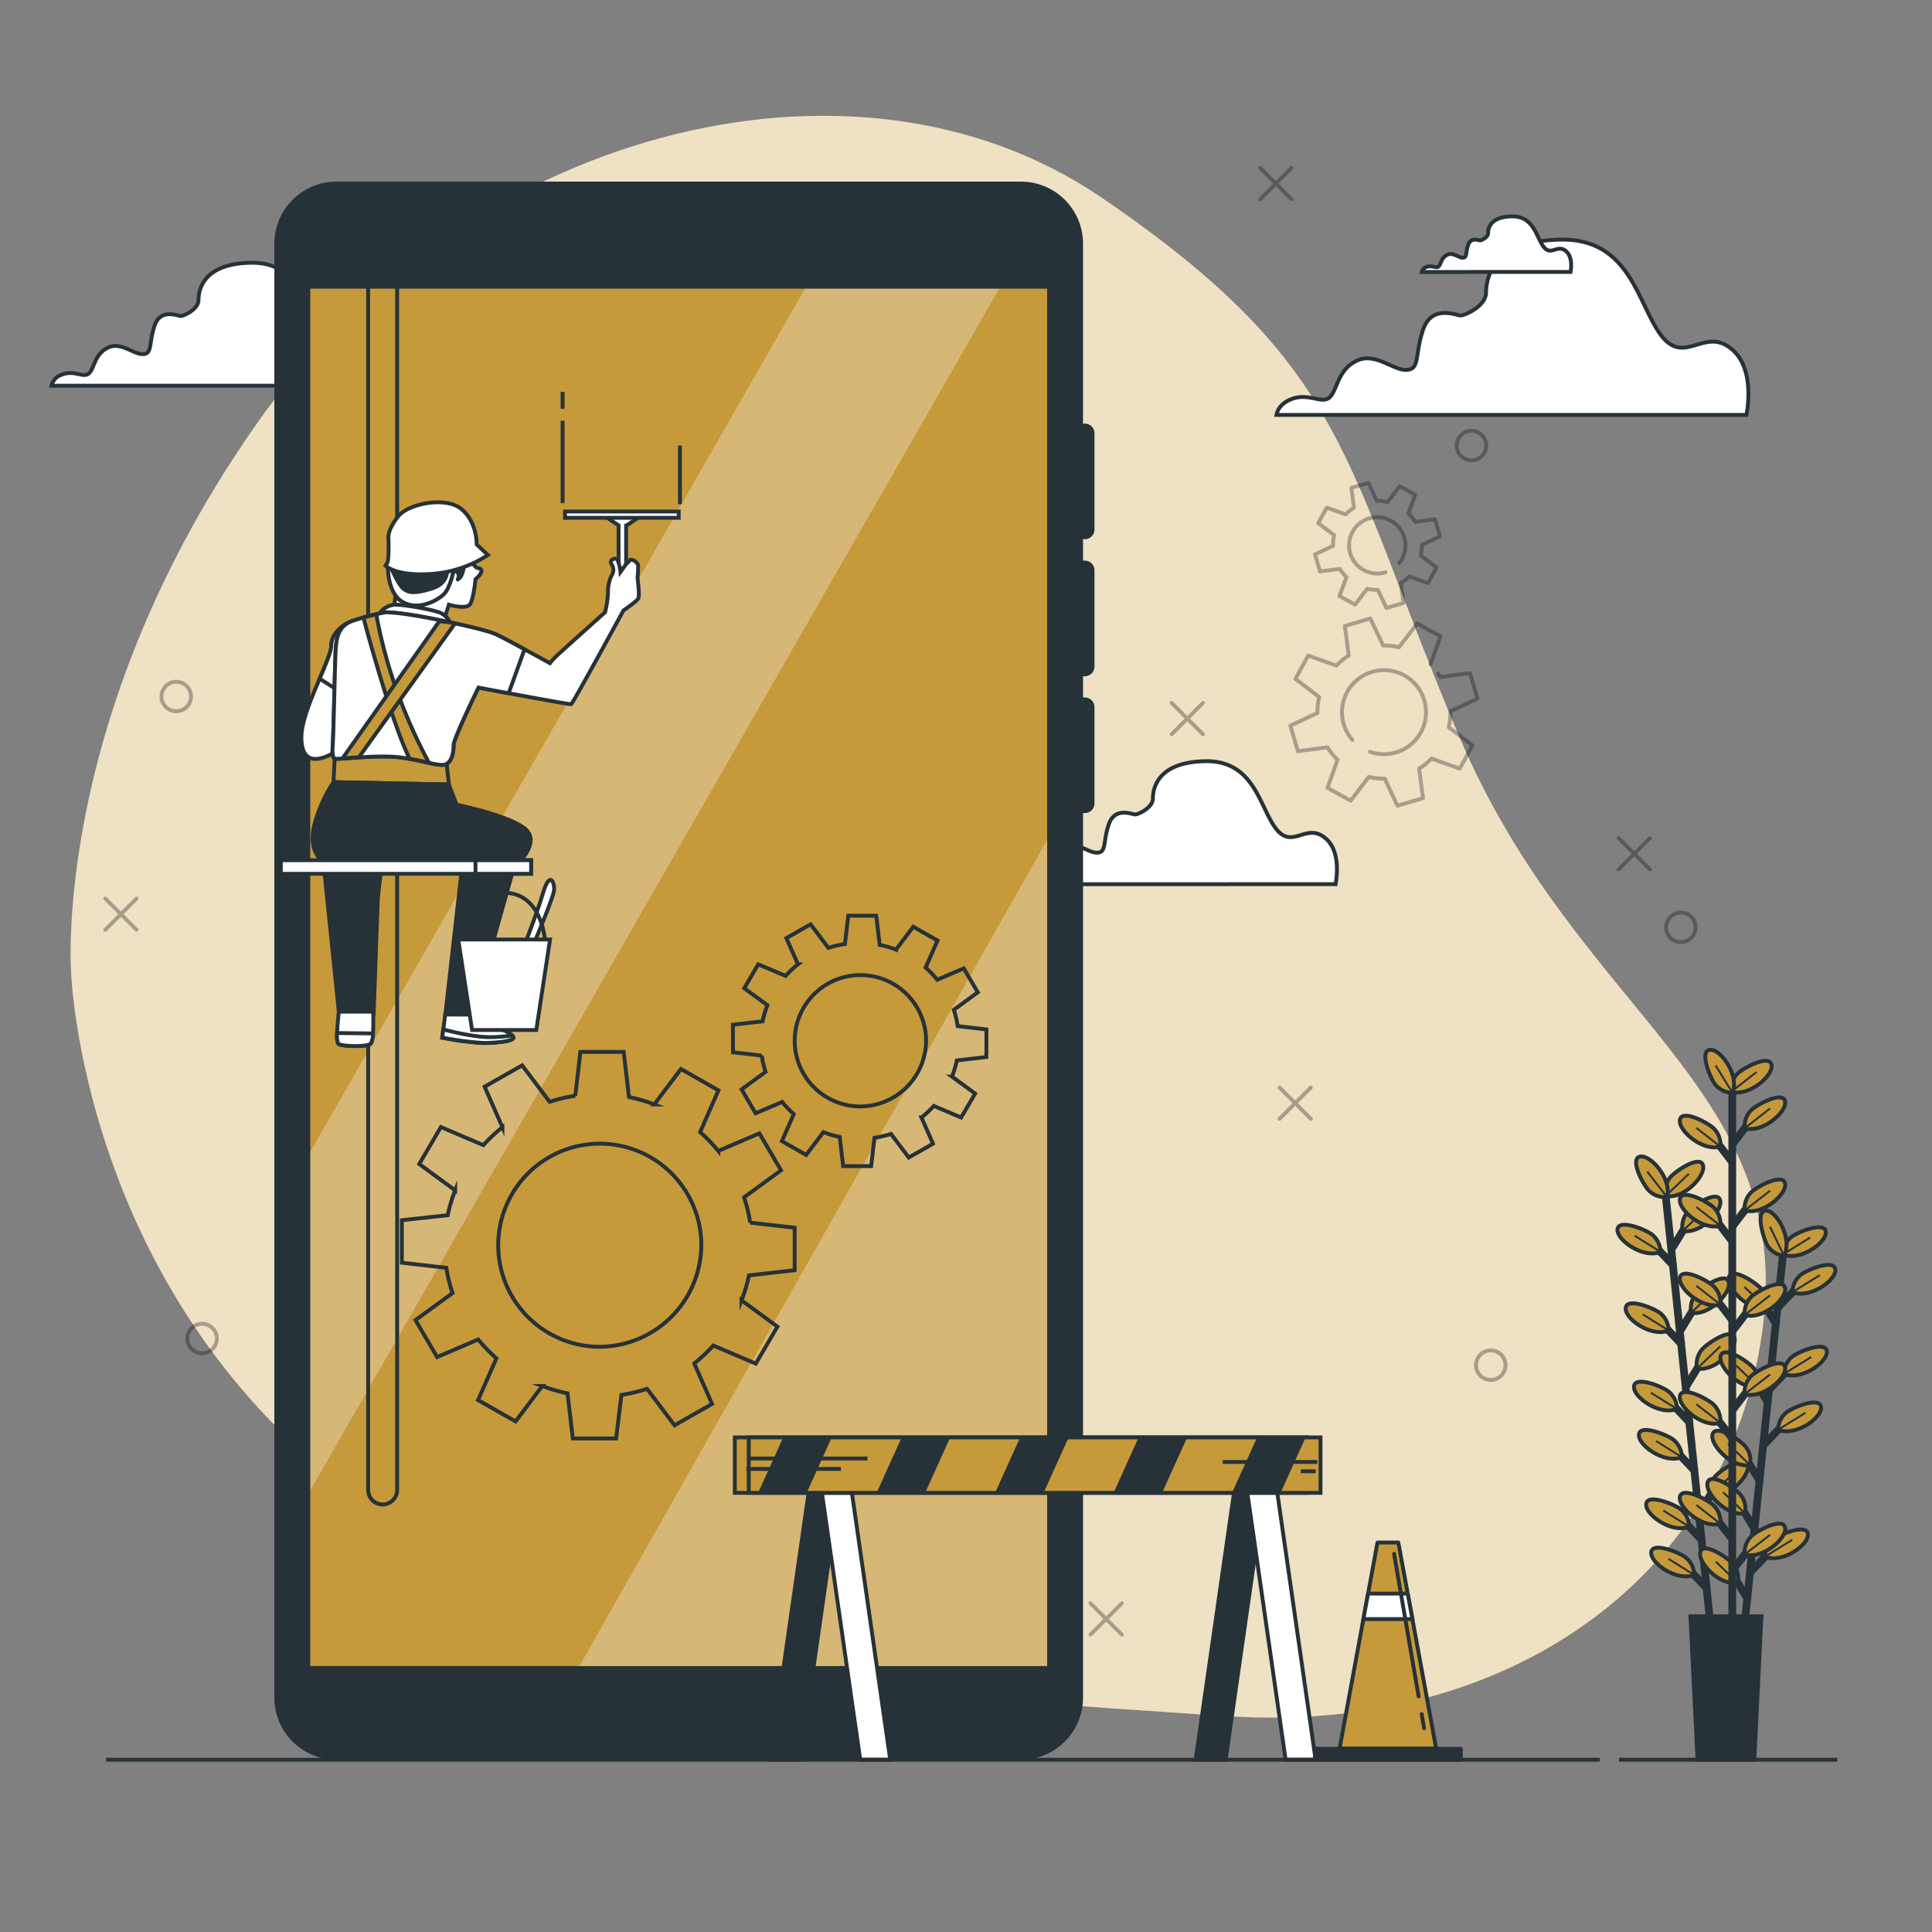 <svg xmlns="http://www.w3.org/2000/svg" viewBox="0 0 500 500"><rect x="0" y="0" width="500" height="500" fill="#808080" stroke="none"/><g id="freepik--background-simple--inject-342"><path d="M18.41,251.68S21,330.41,86.68,382.89s156.8,56.24,230.54,61.22,130.36-36.75,138.89-99.84-47.8-81.62-78.37-153.44S349.89,95.4,285.21,51.22s-165.85-17-218.9,58.63S18.41,251.68,18.41,251.68Z" style="fill:#C6993A"></path><path d="M18.41,251.68S21,330.41,86.68,382.89s156.8,56.24,230.54,61.22,130.36-36.75,138.89-99.84-47.8-81.62-78.37-153.44S349.89,95.4,285.21,51.22s-165.85-17-218.9,58.63S18.41,251.68,18.41,251.68Z" style="fill:#fff;opacity:0.7"></path></g><g id="freepik--Clouds--inject-342"><path d="M452,107.38c.64-3.65,1.57-12.72-4-17.16-7-5.65-12,4.51-18.07-3.39S422.05,61.75,404,62s-19.42,10.39-19.42,13.78-5.42,5.87-6.55,5.87-7.46-2.94-9.72,3.62-.72,10.34-4.31,10.47S355.92,91,351,93.41s-4.89,7.65-6.92,9.46-5.42-1.36-9.94.45c-2.74,1.09-3.56,2.85-3.79,4.06Z" style="fill:#fff;stroke:#263238;stroke-miterlimit:10"></path><path d="M98.65,99.82c.46-2.56,1.11-8.92-2.76-12-4.91-4-8.4,3.17-12.67-2.37S77.67,67.82,65,68s-13.63,7.29-13.63,9.66-3.8,4.12-4.59,4.12S41.55,79.7,40,84.3s-.51,7.25-3,7.35S31.29,88.31,27.86,90,24.44,95.39,23,96.65s-3.8-1-7,.32a3.87,3.87,0,0,0-2.66,2.85Z" style="fill:#fff;stroke:#263238;stroke-miterlimit:10"></path><path d="M345.65,228.82c.46-2.56,1.11-8.92-2.76-12-4.91-4-8.4,3.17-12.67-2.37S324.67,196.82,312,197s-13.63,7.29-13.63,9.66-3.8,4.12-4.59,4.12-5.23-2.06-6.82,2.54-.51,7.25-3,7.35-5.65-3.34-9.08-1.62-3.42,5.36-4.85,6.62-3.8-1-7,.32a3.87,3.87,0,0,0-2.66,2.85Z" style="fill:#fff;stroke:#263238;stroke-miterlimit:10"></path><path d="M406.46,70.38c.2-1.16.5-4-1.25-5.44-2.22-1.79-3.79,1.43-5.72-1.07S397,55.93,391.26,56s-6.15,3.29-6.15,4.36-1.72,1.86-2.07,1.86-2.36-.93-3.08,1.15-.23,3.27-1.37,3.32-2.54-1.51-4.09-.73-1.55,2.42-2.19,3-1.72-.43-3.15.14a1.73,1.73,0,0,0-1.2,1.29Z" style="fill:#fff;stroke:#263238;stroke-miterlimit:10"></path></g><g id="freepik--Graphics--inject-342"><line x1="120.3" y1="231.05" x2="120.3" y2="226.49" style="fill:none;stroke:#263238;stroke-miterlimit:10"></line><g style="opacity:0.3"><circle cx="380.81" cy="115.31" r="3.82" style="fill:none;stroke:#000;stroke-linecap:round;stroke-linejoin:round"></circle><circle cx="45.61" cy="180.25" r="3.82" style="fill:none;stroke:#000;stroke-linecap:round;stroke-linejoin:round"></circle><circle cx="333.06" cy="377.92" r="3.82" style="fill:none;stroke:#000;stroke-linecap:round;stroke-linejoin:round"></circle><circle cx="52.3" cy="346.41" r="3.82" style="fill:none;stroke:#000;stroke-linecap:round;stroke-linejoin:round"></circle><line x1="311.33" y1="181.92" x2="303.22" y2="190.03" style="fill:none;stroke:#000;stroke-linecap:round;stroke-linejoin:round"></line><line x1="311.33" y1="190.03" x2="303.22" y2="181.92" style="fill:none;stroke:#000;stroke-linecap:round;stroke-linejoin:round"></line><line x1="282.21" y1="414.94" x2="290.32" y2="423.04" style="fill:none;stroke:#000;stroke-linecap:round;stroke-linejoin:round"></line><line x1="290.32" y1="414.94" x2="282.21" y2="423.04" style="fill:none;stroke:#000;stroke-linecap:round;stroke-linejoin:round"></line><line x1="27.24" y1="232.54" x2="35.34" y2="240.64" style="fill:none;stroke:#000;stroke-linecap:round;stroke-linejoin:round"></line><line x1="35.34" y1="232.54" x2="27.24" y2="240.64" style="fill:none;stroke:#000;stroke-linecap:round;stroke-linejoin:round"></line><line x1="326.14" y1="43.45" x2="334.25" y2="51.56" style="fill:none;stroke:#000;stroke-linecap:round;stroke-linejoin:round"></line><line x1="334.25" y1="43.45" x2="326.14" y2="51.56" style="fill:none;stroke:#000;stroke-linecap:round;stroke-linejoin:round"></line><circle cx="385.81" cy="353.31" r="3.82" style="fill:none;stroke:#000;stroke-linecap:round;stroke-linejoin:round"></circle><circle cx="435" cy="240" r="3.82" style="fill:none;stroke:#000;stroke-linecap:round;stroke-linejoin:round"></circle><line x1="331.14" y1="281.45" x2="339.25" y2="289.56" style="fill:none;stroke:#000;stroke-linecap:round;stroke-linejoin:round"></line><line x1="339.25" y1="281.45" x2="331.14" y2="289.56" style="fill:none;stroke:#000;stroke-linecap:round;stroke-linejoin:round"></line><line x1="418.9" y1="216.9" x2="427" y2="225" style="fill:none;stroke:#000;stroke-linecap:round;stroke-linejoin:round"></line><line x1="427" y1="216.9" x2="418.9" y2="225" style="fill:none;stroke:#000;stroke-linecap:round;stroke-linejoin:round"></line><line x1="129.42" y1="50.14" x2="137.52" y2="58.24" style="fill:none;stroke:#000;stroke-linecap:round;stroke-linejoin:round"></line><line x1="137.52" y1="50.14" x2="129.42" y2="58.24" style="fill:none;stroke:#000;stroke-linecap:round;stroke-linejoin:round"></line></g></g><g id="freepik--Device--inject-342"><rect x="72.87" y="65.99" width="201.83" height="373.89" style="fill:#C6993A"></rect><polygon points="213.33 65.99 72.87 311.02 72.87 398.69 263.58 65.99 213.33 65.99" style="fill:#fff;opacity:0.3"></polygon><polygon points="274.7 219.13 271.36 216.72 149.96 431.17 153.27 439.88 274.7 439.88 274.7 219.13" style="fill:#fff;opacity:0.3"></polygon><path d="M280.76,139.55a2.5,2.5,0,0,0,2.49-2.49V112.13a2.5,2.5,0,0,0-2.49-2.5,2.42,2.42,0,0,0-.47.05V63.05A16.08,16.08,0,0,0,264.21,47H87.06A16.08,16.08,0,0,0,71,63.05V439.34a16.08,16.08,0,0,0,16.07,16.08H264.21a16.08,16.08,0,0,0,16.08-16.08V210.42a2.42,2.42,0,0,0,.47,0,2.49,2.49,0,0,0,2.49-2.49V183a2.49,2.49,0,0,0-2.49-2.49,3.57,3.57,0,0,0-.47,0V175a2.42,2.42,0,0,0,.47,0,2.5,2.5,0,0,0,2.49-2.5V147.58a2.5,2.5,0,0,0-2.49-2.49,2.42,2.42,0,0,0-.47,0V139.5A2.42,2.42,0,0,0,280.76,139.55ZM271,431.17H80.3V74.71H271Z" style="fill:#263238"></path></g><g id="freepik--Gears--inject-342"><path d="M205.66,328.73v-11l-11.51-1.31a38.55,38.55,0,0,0-1.6-6.54l9.58-7-5.6-9.57-10.64,4.55a40.81,40.81,0,0,0-4.7-4.87l4.75-10.81-9.71-5.52-6.91,9.17a39.7,39.7,0,0,0-6.54-1.91l-1.37-11.69h-11.2l-1.33,11.35a40.29,40.29,0,0,0-6.63,1.58l-7.12-9.45-9.71,5.52,4.61,10.5a39.28,39.28,0,0,0-4.93,4.63l-11-4.68-5.6,9.56,9.3,6.82a38,38,0,0,0-1.93,6.44L104,315.79v11l11.51,1.31a38.57,38.57,0,0,0,1.61,6.54l-9.59,7,5.6,9.56,10.64-4.54a40.81,40.81,0,0,0,4.7,4.87l-4.75,10.81,9.71,5.52,6.91-9.17a40.7,40.7,0,0,0,6.54,1.91l1.37,11.68h11.2L160.82,361a40.29,40.29,0,0,0,6.63-1.58l7.12,9.45,9.71-5.53-4.61-10.49a39.28,39.28,0,0,0,4.93-4.63l11,4.68,5.6-9.57-9.3-6.81a37.81,37.81,0,0,0,1.93-6.45Zm-50.81,19.81a26.28,26.28,0,1,1,26.65-26.28A26.46,26.46,0,0,1,154.85,348.54Z" style="fill:none;stroke:#263238;stroke-miterlimit:10"></path><path d="M255.28,273.55v-7.14l-7.43-.85a25.76,25.76,0,0,0-1-4.22l6.2-4.53-3.63-6.19-6.87,2.94a25.85,25.85,0,0,0-3-3.15l3.07-7-6.27-3.57-4.47,5.93a25.27,25.27,0,0,0-4.22-1.24l-.89-7.55h-7.24l-.86,7.33a26.43,26.43,0,0,0-4.28,1l-4.61-6.1-6.27,3.57,3,6.78a25,25,0,0,0-3.19,3l-7.09-3-3.62,6.19,6,4.4a24.48,24.48,0,0,0-1.25,4.17l-7.67.87v7.14l7.44.85a24.78,24.78,0,0,0,1,4.22l-6.2,4.53,3.62,6.19,6.88-2.94a25.85,25.85,0,0,0,3,3.15l-3.07,7,6.27,3.57L213.1,293a24.73,24.73,0,0,0,4.22,1.24l.89,7.55h7.24l.86-7.33a26.43,26.43,0,0,0,4.28-1l4.6,6.1,6.28-3.57-3-6.78a25,25,0,0,0,3.19-3l7.08,3,3.63-6.19-6-4.4a24.48,24.48,0,0,0,1.25-4.17Zm-32.83,12.8a17,17,0,1,1,17.22-17A17.11,17.11,0,0,1,222.45,286.35Z" style="fill:none;stroke:#263238;stroke-miterlimit:10"></path><path d="M370.19,171.94l2.62-7.27-6.05-3.3-4.7,6.14a16.9,16.9,0,0,0-4.12-.45l-3.29-7-6.6,1.94,1,7.66a17.31,17.31,0,0,0-3.22,2.6l-7.27-2.61-3.3,6.05,6.14,4.69a17,17,0,0,0-.45,4.12l-7,3.3,1.95,6.6,7.65-1a17.37,17.37,0,0,0,2.61,3.22l-2.61,7.27,6,3.3,4.7-6.14a17,17,0,0,0,4.12.45l3.29,7,6.61-1.94-1-7.66a16.69,16.69,0,0,0,3.22-2.6l7.28,2.61,3.29-6-6.13-4.7a17.5,17.5,0,0,0,.44-4.12l7-3.29-1.94-6.61-7.66,1c-.18-.29-.37-.57-.56-.85M350,191.48a10.87,10.87,0,1,1,4.54,3.08" style="fill:none;stroke:#000;stroke-linecap:round;stroke-linejoin:round;opacity:0.3"></path><path d="M346.65,154.27l4.05,2.21,3.14-4.11a10.81,10.81,0,0,0,2.76.3l2.21,4.68,4.42-1.3-.68-5.13a11.16,11.16,0,0,0,2.15-1.74l4.87,1.75,2.21-4.05-4.11-3.14A11.79,11.79,0,0,0,368,141l4.67-2.2-1.3-4.42-5.12.68a11.27,11.27,0,0,0-1.75-2.16l1.75-4.87-4-2.2-3.15,4.1a11.19,11.19,0,0,0-2.75-.29l-2.21-4.68-4.42,1.3.68,5.12a11.6,11.6,0,0,0-2.15,1.75l-4.87-1.75-2.21,4,4.11,3.14a11.73,11.73,0,0,0-.3,2.76l-4.67,2.2,1.3,4.42,5.12-.68a11.94,11.94,0,0,0,1.74,2.16Zm11.91-6.16a7.29,7.29,0,1,1,4.27-3.48,6.41,6.41,0,0,1-.71,1.07" style="fill:none;stroke:#000;stroke-linecap:round;stroke-linejoin:round;opacity:0.3"></path></g><g id="freepik--Character--inject-342"><path d="M95.28,47V385.59a3.75,3.75,0,0,0,6.93,2h0a3.8,3.8,0,0,0,.57-2V47" style="fill:none;stroke:#263238;stroke-miterlimit:10"></path><path d="M122.14,145a3.91,3.91,0,0,0,.76,1.53c.62.77,1.69.31,1.69,1.23s-1.53,2.14-1.53,2.14-.46,4.9-1.38,6.43-5.51.16-5.51.16l-1.23,3.82-13.32-1.07.76-5L101,146.52s.61-3.06,3.06-4.13,12.25-.31,14.09,0S122.14,145,122.14,145Z" style="fill:#fff;stroke:#263238;stroke-miterlimit:10"></path><path d="M101,146.52s.61,6.13,1.37,7.66,3.37,2.14,7.2,1.53,5.51-1.84,6-3.37,1.38-4.29,2-4.44.77-.15,1.08.77-.77,1.83.3.92,1.38-4.9,1.38-4.9S111,145.91,107,145.91a39.56,39.56,0,0,1-5.82-.31Z" style="fill:#263238;stroke:#263238;stroke-miterlimit:10"></path><path d="M100.39,146.37s-.3,6.89,3.68,9.34,8.88-.15,10.72-1.84,2.75-6.89,2.75-6.89l-1.83.16s.61,3.82-4,5.2-6,1.07-7.34,0-3.37-5.82-3.37-5.82Z" style="fill:#fff;stroke:#263238;stroke-miterlimit:10"></path><path d="M100.55,139.63s.15,5.21-.31,6l-.46.77s2.6,2.76,11.64,2.14a30.42,30.42,0,0,0,14.85-4.9l-2.91-2.75s.16-5.82-4-9.19-13.78-1.22-16.23,1.84S100.39,138.56,100.55,139.63Z" style="fill:#fff;stroke:#263238;stroke-miterlimit:10"></path><path d="M86.61,196.29l-.3,6.12,29.86.61-.62-5.81s-2.45-1.23-10-2.3a84.85,84.85,0,0,0-16.23-.31,13.81,13.81,0,0,0-2.6.31Z" style="fill:#C6993A;stroke:#263238;stroke-miterlimit:10"></path><polygon points="165.94 133.47 161.37 133.47 160.93 133.47 156.35 133.47 160.09 135.96 160.09 152.36 162.04 152.36 162.04 135.99 162.2 135.96 165.94 133.47" style="fill:#fff;stroke:#263238;stroke-miterlimit:10"></polygon><rect x="146.22" y="132.38" width="29.43" height="1.63" style="fill:#fff;stroke:#263238;stroke-miterlimit:10"></rect><path d="M89.79,161.33s-4.06,2.14-4.06,5.77S78,183.77,78,190.82s4.48,6,7.47,4.48a34.32,34.32,0,0,0,6-4.06L93.21,163S92.78,161.12,89.79,161.33Z" style="fill:#fff;stroke:#263238;stroke-miterlimit:10"></path><path d="M89.79,161.33s-4.06,2.14-4.06,5.77c0,1.54-1.39,4.78-3,8.54l9.34,6L93.21,163S92.78,161.12,89.79,161.33Z" style="fill:#fff;stroke:#263238;stroke-miterlimit:10"></path><path d="M116.47,161.07a5.44,5.44,0,0,0-2.45-2.45c-1.68-.77-9.19-2.14-11.79-2.14a5.4,5.4,0,0,0-4.13,2.45Z" style="fill:#fff;stroke:#263238;stroke-miterlimit:10"></path><path d="M99.78,158.47a59.6,59.6,0,0,0-8.73,2.29c-4.28,1.53-4.13,6-4.28,10s-.46,19.29-.62,21.43-.15,3.83.46,4.14,10.87-1.07,17-.31,10.41,2.6,11.94,1.69,1.84-3.22,1.84-4.9,6.43-14.86,6.43-14.86,23.58,4.44,24,4.29S161.34,158,161.34,158s3.36-2.3,3.82-3.07-.15-4.89-.15-5.35.15-2,.15-3.07-1.83-2-2.14-1.53a4.82,4.82,0,0,1-.92.92l-1.53,2.14a11.67,11.67,0,0,0-.77-3.21c-.45-.61-2.29,0-1.53,1.22a2.51,2.51,0,0,1,0,2.91,9.63,9.63,0,0,0-.92,4.44,24.75,24.75,0,0,1-.76,5.06S145.26,168.57,144,169.8a19.33,19.33,0,0,0-1.68,1.84s-11.33-6.28-14.09-7.51-11.79-3.06-11.79-3.06S105,158.47,99.78,158.47Z" style="fill:#fff;stroke:#263238;stroke-miterlimit:10"></path><path d="M128.26,164.13c-2.75-1.22-11.79-3.06-11.79-3.06s-11.48-2.6-16.69-2.6a59.6,59.6,0,0,0-8.73,2.29c-4.28,1.53-4.13,6-4.28,10s-.46,19.29-.62,21.43-.15,3.83.46,4.14,10.87-1.07,17-.31,10.41,2.6,11.94,1.69,1.84-3.22,1.84-4.9,6.43-14.86,6.43-14.86l7.82,1.46,4.1-11.35C132.73,166.39,129.55,164.71,128.26,164.13Z" style="fill:#fff;stroke:#263238;stroke-miterlimit:10"></path><path d="M111,197.39a137.82,137.82,0,0,1-7.53-16.57A125.57,125.57,0,0,1,97.37,159c-1,.22-2.17.52-3.45.89l.2.15.15.57c1,3.9,7.28,26.76,11.75,35.78C107.92,196.68,109.58,197.08,111,197.39Z" style="fill:#C6993A;stroke:#263238;stroke-miterlimit:10"></path><path d="M88.64,196.26l4.24-.29,24.88-34.63-1.29-.27-2.75-.31Z" style="fill:#C6993A;stroke:#263238;stroke-miterlimit:10"></path><path d="M132.4,222.93s-47.47.77-48.7,0-3.67-3.06-2.45-9a36,36,0,0,1,5.06-11.49l29.86.61,2,5.21s12.86,2.6,17.45,6-1.53,9.19-1.53,9.19" style="fill:#263238;stroke:#263238;stroke-miterlimit:10"></path><path d="M118.16,208.23s.91,4,1.22,5.36" style="fill:#fff;stroke:#263238;stroke-miterlimit:10"></path><path d="M83.86,224.61l3.83,37.21,9,.61s1.07-28.93,1.07-29.55.92-8.11.92-8.11Z" style="fill:#263238;stroke:#263238;stroke-miterlimit:10"></path><path d="M87.69,261.82s-.92,7.51-.16,8.27,7.5.92,8.42,0,.62-8.27.62-8.27Z" style="fill:#fff;stroke:#263238;stroke-miterlimit:10"></path><path d="M96.53,267.46l-9.29-.11a5.63,5.63,0,0,0,.29,2.74c.77.77,7.5.92,8.42,0A5.39,5.39,0,0,0,96.53,267.46Z" style="fill:#fff;stroke:#263238;stroke-miterlimit:10"></path><path d="M119.53,224.92l-4.28,37.67h8.57a31.55,31.55,0,0,0,1.38-4.44,17.14,17.14,0,0,0-.77-3.06l8.27-29.56Z" style="fill:#263238;stroke:#263238;stroke-miterlimit:10"></path><path d="M123.82,262.59s2.91,2.75,4.75,3.37,4.29,1.68,4.29,2.6-4.6,1.38-8,1.38a78.37,78.37,0,0,1-10.41-1.38l.77-6Z" style="fill:#fff;stroke:#263238;stroke-miterlimit:10"></path><path d="M132.86,268.56a.92.92,0,0,0-.31-.6,37.77,37.77,0,0,1-5.82.45c-4,0-9.93-1.43-12-2l-.27,2.11a78.37,78.37,0,0,0,10.41,1.38C128.26,269.94,132.86,269.48,132.86,268.56Z" style="fill:#fff;stroke:#263238;stroke-miterlimit:10"></path><path d="M134.69,247.28s4.14-10.42,5.82-16.08,2.91-3.22,2.91-1.07-6.74,17.3-7,18.52S133.62,249.73,134.69,247.28Z" style="fill:#fff;stroke:#263238;stroke-miterlimit:10"></path><polygon points="138.79 266.57 122.17 266.57 118.61 243.14 142.35 243.14 138.79 266.57" style="fill:#fff;stroke:#263238;stroke-miterlimit:10"></polygon><path d="M120,243s1.32-12.1,10.72-11.94S141,243,141,243" style="fill:none;stroke:#263238;stroke-miterlimit:10"></path><rect x="72.68" y="222.62" width="64.77" height="3.52" style="fill:#fff;stroke:#263238;stroke-miterlimit:10"></rect><rect x="123.06" y="222.62" width="14.39" height="3.52" style="fill:#fff;stroke:#263238;stroke-miterlimit:10"></rect><line x1="145.6" y1="105.79" x2="145.6" y2="101.41" style="fill:none;stroke:#263238;stroke-miterlimit:10"></line><line x1="145.6" y1="130.23" x2="145.6" y2="108.87" style="fill:none;stroke:#263238;stroke-miterlimit:10"></line><line x1="175.97" y1="130.49" x2="175.97" y2="115.31" style="fill:none;stroke:#263238;stroke-miterlimit:10"></line></g><g id="freepik--security-barrier--inject-342"><polygon points="207.11 455.42 199.35 455.42 209.7 383.31 217.46 383.31 207.11 455.42" style="fill:#263238;stroke:#263238;stroke-miterlimit:10"></polygon><polygon points="222.63 455.42 230.39 455.42 220.04 383.31 212.28 383.31 222.63 455.42" style="fill:#fff;stroke:#263238;stroke-miterlimit:10"></polygon><polygon points="317.2 455.42 309.44 455.42 319.79 383.31 327.55 383.31 317.2 455.42" style="fill:#263238;stroke:#263238;stroke-miterlimit:10"></polygon><polygon points="332.72 455.42 340.48 455.42 330.13 383.31 322.38 383.31 332.72 455.42" style="fill:#fff;stroke:#263238;stroke-miterlimit:10"></polygon><rect x="190.17" y="372" width="147.97" height="14.35" style="fill:#C6993A;stroke:#263238;stroke-miterlimit:10"></rect><rect x="193.78" y="372" width="147.97" height="14.35" style="fill:#C6993A;stroke:#263238;stroke-miterlimit:10"></rect><polygon points="196.2 386.35 208.76 386.35 215.25 372 202.69 372 196.2 386.35" style="fill:#263238"></polygon><polygon points="245.91 372 233.35 372 226.86 386.35 239.42 386.35 245.91 372" style="fill:#263238"></polygon><polygon points="337.9 372 325.34 372 318.85 386.35 331.41 386.35 337.9 372" style="fill:#263238"></polygon><polygon points="307.24 372 294.68 372 288.19 386.35 300.75 386.35 307.24 372" style="fill:#263238"></polygon><polygon points="276.57 372 264.01 372 257.52 386.35 270.08 386.35 276.57 372" style="fill:#263238"></polygon><line x1="340.94" y1="378.36" x2="316.45" y2="378.36" style="fill:none;stroke:#263238;stroke-miterlimit:10"></line><line x1="340.51" y1="380.76" x2="336.64" y2="380.76" style="fill:none;stroke:#263238;stroke-miterlimit:10"></line><line x1="193.15" y1="380.16" x2="217.64" y2="380.16" style="fill:none;stroke:#263238;stroke-miterlimit:10"></line><line x1="193.58" y1="377.46" x2="224.51" y2="377.46" style="fill:none;stroke:#263238;stroke-miterlimit:10"></line></g><g id="freepik--Cone--inject-342"><rect x="340.32" y="452.59" width="37.73" height="2.83" style="fill:#263238;stroke:#263238;stroke-linecap:round;stroke-linejoin:round"></rect><polygon points="371.68 452.51 346.69 452.51 356.49 399.21 361.89 399.21 371.68 452.51" style="fill:#C6993A;stroke:#263238;stroke-linecap:round;stroke-linejoin:round"></polygon><polygon points="352.84 419.02 365.53 419.02 364.31 412.42 354.06 412.42 352.84 419.02" style="fill:#fff;stroke:#263238;stroke-linecap:round;stroke-linejoin:round"></polygon><line x1="367.93" y1="443.61" x2="368.55" y2="447.26" style="fill:#C6993A;stroke:#263238;stroke-linecap:round;stroke-linejoin:round"></line><line x1="360.79" y1="402.16" x2="367.14" y2="439.03" style="fill:#C6993A;stroke:#263238;stroke-linecap:round;stroke-linejoin:round"></line></g><g id="freepik--Plant--inject-342"><line x1="431.15" y1="310.15" x2="442.6" y2="419.94" style="fill:none;stroke:#263238;stroke-miterlimit:10;stroke-width:2px"></line><line x1="440.76" y1="398.93" x2="435.56" y2="393.44" style="fill:none;stroke:#263238;stroke-miterlimit:10;stroke-width:2px"></line><path d="M437.14,395.09a5.88,5.88,0,0,0-2.07-4.41c-1.33-1.19-8.35-4.14-9-1.67C425.33,391.7,432.52,397,437.14,395.09Z" style="fill:#C6993A;stroke:#263238;stroke-miterlimit:10"></path><line x1="437.14" y1="395.09" x2="430.46" y2="390.93" style="fill:none;stroke:#263238;stroke-miterlimit:10;stroke-width:0.5px"></line><line x1="442.06" y1="411.42" x2="436.87" y2="405.93" style="fill:none;stroke:#263238;stroke-miterlimit:10;stroke-width:2px"></line><path d="M438.44,407.57a5.88,5.88,0,0,0-2.06-4.4c-1.34-1.19-8.35-4.14-9-1.67C426.64,404.18,433.82,409.46,438.44,407.57Z" style="fill:#C6993A;stroke:#263238;stroke-miterlimit:10"></path><line x1="438.44" y1="407.57" x2="431.76" y2="403.41" style="fill:none;stroke:#263238;stroke-miterlimit:10;stroke-width:0.5px"></line><line x1="437.58" y1="368.46" x2="432.38" y2="362.98" style="fill:none;stroke:#263238;stroke-miterlimit:10;stroke-width:2px"></line><path d="M434,364.62a5.88,5.88,0,0,0-2.07-4.41c-1.33-1.19-8.35-4.14-9-1.67C422.15,361.23,429.34,366.51,434,364.62Z" style="fill:#C6993A;stroke:#263238;stroke-miterlimit:10"></path><line x1="433.96" y1="364.62" x2="427.28" y2="360.46" style="fill:none;stroke:#263238;stroke-miterlimit:10;stroke-width:0.5px"></line><line x1="438.88" y1="380.95" x2="433.69" y2="375.46" style="fill:none;stroke:#263238;stroke-miterlimit:10;stroke-width:2px"></line><path d="M435.26,377.11a5.89,5.89,0,0,0-2.06-4.41c-1.34-1.19-8.35-4.14-9-1.67C423.46,373.72,430.64,379,435.26,377.11Z" style="fill:#C6993A;stroke:#263238;stroke-miterlimit:10"></path><line x1="435.26" y1="377.11" x2="428.58" y2="372.94" style="fill:none;stroke:#263238;stroke-miterlimit:10;stroke-width:0.5px"></line><line x1="435.46" y1="348.18" x2="430.27" y2="342.69" style="fill:none;stroke:#263238;stroke-miterlimit:10;stroke-width:2px"></line><path d="M431.84,344.34a5.89,5.89,0,0,0-2.06-4.41c-1.34-1.19-8.35-4.14-9-1.67C420,341,427.22,346.23,431.84,344.34Z" style="fill:#C6993A;stroke:#263238;stroke-miterlimit:10"></path><line x1="431.84" y1="344.34" x2="425.16" y2="340.17" style="fill:none;stroke:#263238;stroke-miterlimit:10;stroke-width:0.5px"></line><line x1="433.33" y1="327.81" x2="428.14" y2="322.32" style="fill:none;stroke:#263238;stroke-miterlimit:10;stroke-width:2px"></line><path d="M429.72,324a5.88,5.88,0,0,0-2.07-4.41c-1.33-1.19-8.35-4.14-9-1.67C417.91,320.58,425.09,325.86,429.72,324Z" style="fill:#C6993A;stroke:#263238;stroke-miterlimit:10"></path><line x1="429.72" y1="323.97" x2="423.04" y2="319.8" style="fill:none;stroke:#263238;stroke-miterlimit:10;stroke-width:0.5px"></line><line x1="439.88" y1="391.54" x2="443.83" y2="385.1" style="fill:none;stroke:#263238;stroke-miterlimit:10;stroke-width:2px"></line><path d="M442.63,387a5.87,5.87,0,0,1,1.11-4.74c1.06-1.44,7.32-5.78,8.48-3.5C453.48,381.28,447.54,387.93,442.63,387Z" style="fill:#C6993A;stroke:#263238;stroke-miterlimit:10"></path><line x1="442.63" y1="387.04" x2="448.64" y2="381.29" style="fill:none;stroke:#263238;stroke-miterlimit:10;stroke-width:0.5px"></line><line x1="436.45" y1="358.69" x2="440.4" y2="352.25" style="fill:none;stroke:#263238;stroke-miterlimit:10;stroke-width:2px"></line><path d="M439.2,354.18a5.88,5.88,0,0,1,1.11-4.74c1.06-1.44,7.32-5.78,8.48-3.5C450.05,348.43,444.12,355.07,439.2,354.18Z" style="fill:#C6993A;stroke:#263238;stroke-miterlimit:10"></path><line x1="439.2" y1="354.18" x2="445.21" y2="348.43" style="fill:none;stroke:#263238;stroke-miterlimit:10;stroke-width:0.5px"></line><line x1="434.95" y1="344.25" x2="438.9" y2="337.81" style="fill:none;stroke:#263238;stroke-miterlimit:10;stroke-width:2px"></line><path d="M437.69,339.74a5.91,5.91,0,0,1,1.12-4.74c1.05-1.44,7.31-5.78,8.47-3.49C448.55,334,442.61,340.63,437.69,339.74Z" style="fill:#C6993A;stroke:#263238;stroke-miterlimit:10"></path><line x1="437.69" y1="339.74" x2="443.71" y2="333.99" style="fill:none;stroke:#263238;stroke-miterlimit:10;stroke-width:0.5px"></line><line x1="432.74" y1="323.08" x2="436.69" y2="316.64" style="fill:none;stroke:#263238;stroke-miterlimit:10;stroke-width:2px"></line><path d="M435.48,318.57a5.91,5.91,0,0,1,1.12-4.74c1.06-1.44,7.31-5.77,8.47-3.49C446.34,312.82,440.4,319.47,435.48,318.57Z" style="fill:#C6993A;stroke:#263238;stroke-miterlimit:10"></path><line x1="435.48" y1="318.57" x2="441.5" y2="312.82" style="fill:none;stroke:#263238;stroke-miterlimit:10;stroke-width:0.5px"></line><path d="M431.05,309.54a5.85,5.85,0,0,1,1.11-4.73c1.06-1.44,7.32-5.78,8.48-3.5C441.9,303.79,436,310.44,431.05,309.54Z" style="fill:#C6993A;stroke:#263238;stroke-miterlimit:10"></path><line x1="431.05" y1="309.54" x2="437.06" y2="303.79" style="fill:none;stroke:#263238;stroke-miterlimit:10;stroke-width:0.5px"></line><path d="M431.4,309.79a5.89,5.89,0,0,1-4.6-1.6c-1.32-1.21-5-7.88-2.59-8.8C426.81,298.39,432.8,305,431.4,309.79Z" style="fill:#C6993A;stroke:#263238;stroke-miterlimit:10"></path><line x1="431.4" y1="309.79" x2="426.31" y2="303.21" style="fill:none;stroke:#263238;stroke-miterlimit:10;stroke-width:0.5px"></line><line x1="461.37" y1="325.27" x2="449.97" y2="435.07" style="fill:none;stroke:#263238;stroke-miterlimit:10;stroke-width:2px"></line><line x1="452.49" y1="414.13" x2="448.54" y2="407.69" style="fill:none;stroke:#263238;stroke-miterlimit:10;stroke-width:2px"></line><path d="M449.74,409.62a5.85,5.85,0,0,0-1.11-4.73c-1.06-1.44-7.32-5.78-8.48-3.5C438.89,403.87,444.83,410.52,449.74,409.62Z" style="fill:#C6993A;stroke:#263238;stroke-miterlimit:10"></path><line x1="449.74" y1="409.62" x2="444.06" y2="404.17" style="fill:none;stroke:#263238;stroke-miterlimit:10;stroke-width:0.5px"></line><line x1="455.65" y1="383.66" x2="451.7" y2="377.22" style="fill:none;stroke:#263238;stroke-miterlimit:10;stroke-width:2px"></line><path d="M452.91,379.15a5.88,5.88,0,0,0-1.12-4.73c-1.06-1.44-7.32-5.78-8.48-3.5C442.05,373.4,448,380.05,452.91,379.15Z" style="fill:#C6993A;stroke:#263238;stroke-miterlimit:10"></path><line x1="452.91" y1="379.15" x2="447.23" y2="373.7" style="fill:none;stroke:#263238;stroke-miterlimit:10;stroke-width:0.5px"></line><line x1="454.36" y1="396.14" x2="450.4" y2="389.71" style="fill:none;stroke:#263238;stroke-miterlimit:10;stroke-width:2px"></line><path d="M451.61,391.64a5.86,5.86,0,0,0-1.12-4.74c-1.06-1.44-7.31-5.77-8.47-3.49C440.75,385.89,446.7,392.54,451.61,391.64Z" style="fill:#C6993A;stroke:#263238;stroke-miterlimit:10"></path><line x1="451.61" y1="391.64" x2="445.93" y2="386.19" style="fill:none;stroke:#263238;stroke-miterlimit:10;stroke-width:0.5px"></line><line x1="457.76" y1="363.37" x2="453.81" y2="356.93" style="fill:none;stroke:#263238;stroke-miterlimit:10;stroke-width:2px"></line><path d="M455,358.87a5.87,5.87,0,0,0-1.11-4.74c-1.06-1.44-7.32-5.77-8.48-3.49C444.15,353.12,450.1,359.76,455,358.87Z" style="fill:#C6993A;stroke:#263238;stroke-miterlimit:10"></path><line x1="455.01" y1="358.87" x2="449.33" y2="353.42" style="fill:none;stroke:#263238;stroke-miterlimit:10;stroke-width:0.5px"></line><line x1="459.87" y1="343" x2="455.92" y2="336.56" style="fill:none;stroke:#263238;stroke-miterlimit:10;stroke-width:2px"></line><path d="M457.12,338.5a5.87,5.87,0,0,0-1.11-4.74c-1.06-1.44-7.32-5.77-8.48-3.49C446.27,332.75,452.21,339.39,457.12,338.5Z" style="fill:#C6993A;stroke:#263238;stroke-miterlimit:10"></path><line x1="457.13" y1="338.5" x2="451.45" y2="333.05" style="fill:none;stroke:#263238;stroke-miterlimit:10;stroke-width:0.5px"></line><line x1="453.16" y1="406.72" x2="458.35" y2="401.23" style="fill:none;stroke:#263238;stroke-miterlimit:10;stroke-width:2px"></line><path d="M456.77,402.87a5.86,5.86,0,0,1,2.07-4.4c1.33-1.2,8.34-4.15,9-1.68C468.58,399.48,461.4,404.76,456.77,402.87Z" style="fill:#C6993A;stroke:#263238;stroke-miterlimit:10"></path><line x1="456.77" y1="402.87" x2="463.84" y2="398.49" style="fill:none;stroke:#263238;stroke-miterlimit:10;stroke-width:0.5px"></line><line x1="456.57" y1="373.86" x2="461.76" y2="368.37" style="fill:none;stroke:#263238;stroke-miterlimit:10;stroke-width:2px"></line><path d="M460.18,370a5.86,5.86,0,0,1,2.07-4.4c1.33-1.19,8.34-4.15,9-1.68C472,366.62,464.81,371.9,460.18,370Z" style="fill:#C6993A;stroke:#263238;stroke-miterlimit:10"></path><line x1="460.18" y1="370.01" x2="467.25" y2="365.63" style="fill:none;stroke:#263238;stroke-miterlimit:10;stroke-width:0.5px"></line><line x1="458.07" y1="359.42" x2="463.26" y2="353.93" style="fill:none;stroke:#263238;stroke-miterlimit:10;stroke-width:2px"></line><path d="M461.68,355.57a5.86,5.86,0,0,1,2.07-4.4c1.33-1.19,8.34-4.15,9-1.68C473.49,352.18,466.31,357.46,461.68,355.57Z" style="fill:#C6993A;stroke:#263238;stroke-miterlimit:10"></path><line x1="461.68" y1="355.57" x2="468.75" y2="351.19" style="fill:none;stroke:#263238;stroke-miterlimit:10;stroke-width:0.5px"></line><line x1="460.26" y1="338.25" x2="465.45" y2="332.76" style="fill:none;stroke:#263238;stroke-miterlimit:10;stroke-width:2px"></line><path d="M463.88,334.4a5.88,5.88,0,0,1,2.06-4.4c1.33-1.19,8.35-4.15,9-1.68C475.68,331,468.5,336.29,463.88,334.4Z" style="fill:#C6993A;stroke:#263238;stroke-miterlimit:10"></path><line x1="463.88" y1="334.4" x2="470.95" y2="330.02" style="fill:none;stroke:#263238;stroke-miterlimit:10;stroke-width:0.5px"></line><path d="M461.4,324.66a5.89,5.89,0,0,1,2.06-4.41c1.33-1.19,8.35-4.15,9-1.68C473.2,321.26,466,326.54,461.4,324.66Z" style="fill:#C6993A;stroke:#263238;stroke-miterlimit:10"></path><line x1="461.4" y1="324.66" x2="468.47" y2="320.27" style="fill:none;stroke:#263238;stroke-miterlimit:10;stroke-width:0.5px"></line><path d="M461.69,325a5.87,5.87,0,0,1-4.17-2.51c-1-1.45-3.25-8.74-.72-9.15C459.55,312.87,464.05,320.57,461.69,325Z" style="fill:#C6993A;stroke:#263238;stroke-miterlimit:10"></path><line x1="461.69" y1="324.97" x2="458.07" y2="317.48" style="fill:none;stroke:#263238;stroke-miterlimit:10;stroke-width:0.5px"></line><line x1="448.31" y1="280.56" x2="448.31" y2="419.41" style="fill:none;stroke:#263238;stroke-miterlimit:10;stroke-width:2px"></line><line x1="448.42" y1="398.53" x2="443.82" y2="392.53" style="fill:none;stroke:#263238;stroke-miterlimit:10;stroke-width:2px"></line><path d="M445.22,394.33a5.87,5.87,0,0,0-1.6-4.59c-1.2-1.33-7.87-5-8.79-2.6C433.83,389.74,440.43,395.73,445.22,394.33Z" style="fill:#C6993A;stroke:#263238;stroke-miterlimit:10"></path><line x1="445.22" y1="394.33" x2="439.01" y2="389.5" style="fill:none;stroke:#263238;stroke-miterlimit:10;stroke-width:0.5px"></line><line x1="448.42" y1="372.44" x2="443.82" y2="366.44" style="fill:none;stroke:#263238;stroke-miterlimit:10;stroke-width:2px"></line><path d="M445.22,368.24a5.89,5.89,0,0,0-1.6-4.6c-1.2-1.32-7.87-5-8.79-2.59C433.83,363.64,440.43,369.64,445.22,368.24Z" style="fill:#C6993A;stroke:#263238;stroke-miterlimit:10"></path><line x1="445.22" y1="368.24" x2="439.01" y2="363.41" style="fill:none;stroke:#263238;stroke-miterlimit:10;stroke-width:0.5px"></line><line x1="448.42" y1="341.8" x2="443.82" y2="335.81" style="fill:none;stroke:#263238;stroke-miterlimit:10;stroke-width:2px"></line><path d="M445.22,337.61a5.89,5.89,0,0,0-1.6-4.6c-1.2-1.32-7.87-5-8.79-2.6C433.83,333,440.43,339,445.22,337.61Z" style="fill:#C6993A;stroke:#263238;stroke-miterlimit:10"></path><line x1="445.22" y1="337.61" x2="439.01" y2="332.77" style="fill:none;stroke:#263238;stroke-miterlimit:10;stroke-width:0.5px"></line><line x1="448.42" y1="321.41" x2="443.82" y2="315.42" style="fill:none;stroke:#263238;stroke-miterlimit:10;stroke-width:2px"></line><path d="M445.22,317.21a5.87,5.87,0,0,0-1.6-4.59c-1.2-1.32-7.87-5-8.79-2.6C433.83,312.62,440.43,318.61,445.22,317.21Z" style="fill:#C6993A;stroke:#263238;stroke-miterlimit:10"></path><line x1="445.22" y1="317.21" x2="439.01" y2="312.38" style="fill:none;stroke:#263238;stroke-miterlimit:10;stroke-width:0.5px"></line><line x1="448.42" y1="300.93" x2="443.82" y2="294.93" style="fill:none;stroke:#263238;stroke-miterlimit:10;stroke-width:2px"></line><path d="M445.22,296.73a5.86,5.86,0,0,0-1.6-4.59c-1.2-1.33-7.87-5-8.79-2.6C433.83,292.14,440.43,298.13,445.22,296.73Z" style="fill:#C6993A;stroke:#263238;stroke-miterlimit:10"></path><line x1="445.22" y1="296.73" x2="439.01" y2="291.9" style="fill:none;stroke:#263238;stroke-miterlimit:10;stroke-width:0.5px"></line><line x1="448.32" y1="406.5" x2="452.92" y2="400.5" style="fill:none;stroke:#263238;stroke-miterlimit:10;stroke-width:2px"></line><path d="M451.52,402.3a5.89,5.89,0,0,1,1.6-4.6c1.2-1.32,7.87-5,8.79-2.59C462.91,397.7,456.31,403.7,451.52,402.3Z" style="fill:#C6993A;stroke:#263238;stroke-miterlimit:10"></path><line x1="451.52" y1="402.3" x2="458.1" y2="397.21" style="fill:none;stroke:#263238;stroke-miterlimit:10;stroke-width:0.5px"></line><line x1="448.32" y1="365" x2="452.92" y2="359" style="fill:none;stroke:#263238;stroke-miterlimit:10;stroke-width:2px"></line><path d="M451.52,360.8a5.86,5.86,0,0,1,1.6-4.59c1.2-1.33,7.87-5,8.79-2.6C462.91,356.21,456.31,362.2,451.52,360.8Z" style="fill:#C6993A;stroke:#263238;stroke-miterlimit:10"></path><line x1="451.52" y1="360.8" x2="458.1" y2="355.71" style="fill:none;stroke:#263238;stroke-miterlimit:10;stroke-width:0.5px"></line><line x1="448.32" y1="344.52" x2="452.92" y2="338.52" style="fill:none;stroke:#263238;stroke-miterlimit:10;stroke-width:2px"></line><path d="M451.52,340.32a5.89,5.89,0,0,1,1.6-4.6c1.2-1.32,7.87-5,8.79-2.59C462.91,335.72,456.31,341.72,451.52,340.32Z" style="fill:#C6993A;stroke:#263238;stroke-miterlimit:10"></path><line x1="451.52" y1="340.32" x2="458.1" y2="335.23" style="fill:none;stroke:#263238;stroke-miterlimit:10;stroke-width:0.5px"></line><line x1="448.32" y1="317.45" x2="452.92" y2="311.45" style="fill:none;stroke:#263238;stroke-miterlimit:10;stroke-width:2px"></line><path d="M451.52,313.25a5.89,5.89,0,0,1,1.6-4.6c1.2-1.32,7.87-5,8.79-2.6C462.91,308.65,456.31,314.65,451.52,313.25Z" style="fill:#C6993A;stroke:#263238;stroke-miterlimit:10"></path><line x1="451.52" y1="313.25" x2="458.1" y2="308.16" style="fill:none;stroke:#263238;stroke-miterlimit:10;stroke-width:0.5px"></line><line x1="448.32" y1="296.16" x2="452.92" y2="290.17" style="fill:none;stroke:#263238;stroke-miterlimit:10;stroke-width:2px"></line><path d="M451.52,292a5.89,5.89,0,0,1,1.6-4.6c1.2-1.32,7.87-5,8.79-2.6C462.91,287.37,456.31,293.36,451.52,292Z" style="fill:#C6993A;stroke:#263238;stroke-miterlimit:10"></path><line x1="451.52" y1="291.97" x2="458.1" y2="286.87" style="fill:none;stroke:#263238;stroke-miterlimit:10;stroke-width:0.5px"></line><path d="M448,282.53a5.89,5.89,0,0,1,1.6-4.6c1.2-1.32,7.88-5,8.8-2.6C459.44,277.93,452.84,283.93,448,282.53Z" style="fill:#C6993A;stroke:#263238;stroke-miterlimit:10"></path><line x1="448.04" y1="282.53" x2="454.62" y2="277.43" style="fill:none;stroke:#263238;stroke-miterlimit:10;stroke-width:0.5px"></line><path d="M448.36,282.81a5.86,5.86,0,0,1-4.4-2.07c-1.19-1.34-4.13-8.36-1.66-9C445,271,450.26,278.19,448.36,282.81Z" style="fill:#C6993A;stroke:#263238;stroke-miterlimit:10"></path><line x1="448.36" y1="282.81" x2="443.99" y2="275.73" style="fill:none;stroke:#263238;stroke-miterlimit:10;stroke-width:0.5px"></line><polygon points="454.02 455.42 439.32 455.42 437.48 418.28 455.86 418.28 454.02 455.42" style="fill:#263238;stroke:#263238;stroke-miterlimit:10"></polygon></g><g id="freepik--Floor--inject-342"><line x1="419" y1="455.42" x2="475.5" y2="455.42" style="fill:none;stroke:#263238;stroke-miterlimit:10"></line><line x1="27.5" y1="455.42" x2="414" y2="455.42" style="fill:none;stroke:#263238;stroke-miterlimit:10"></line></g></svg>